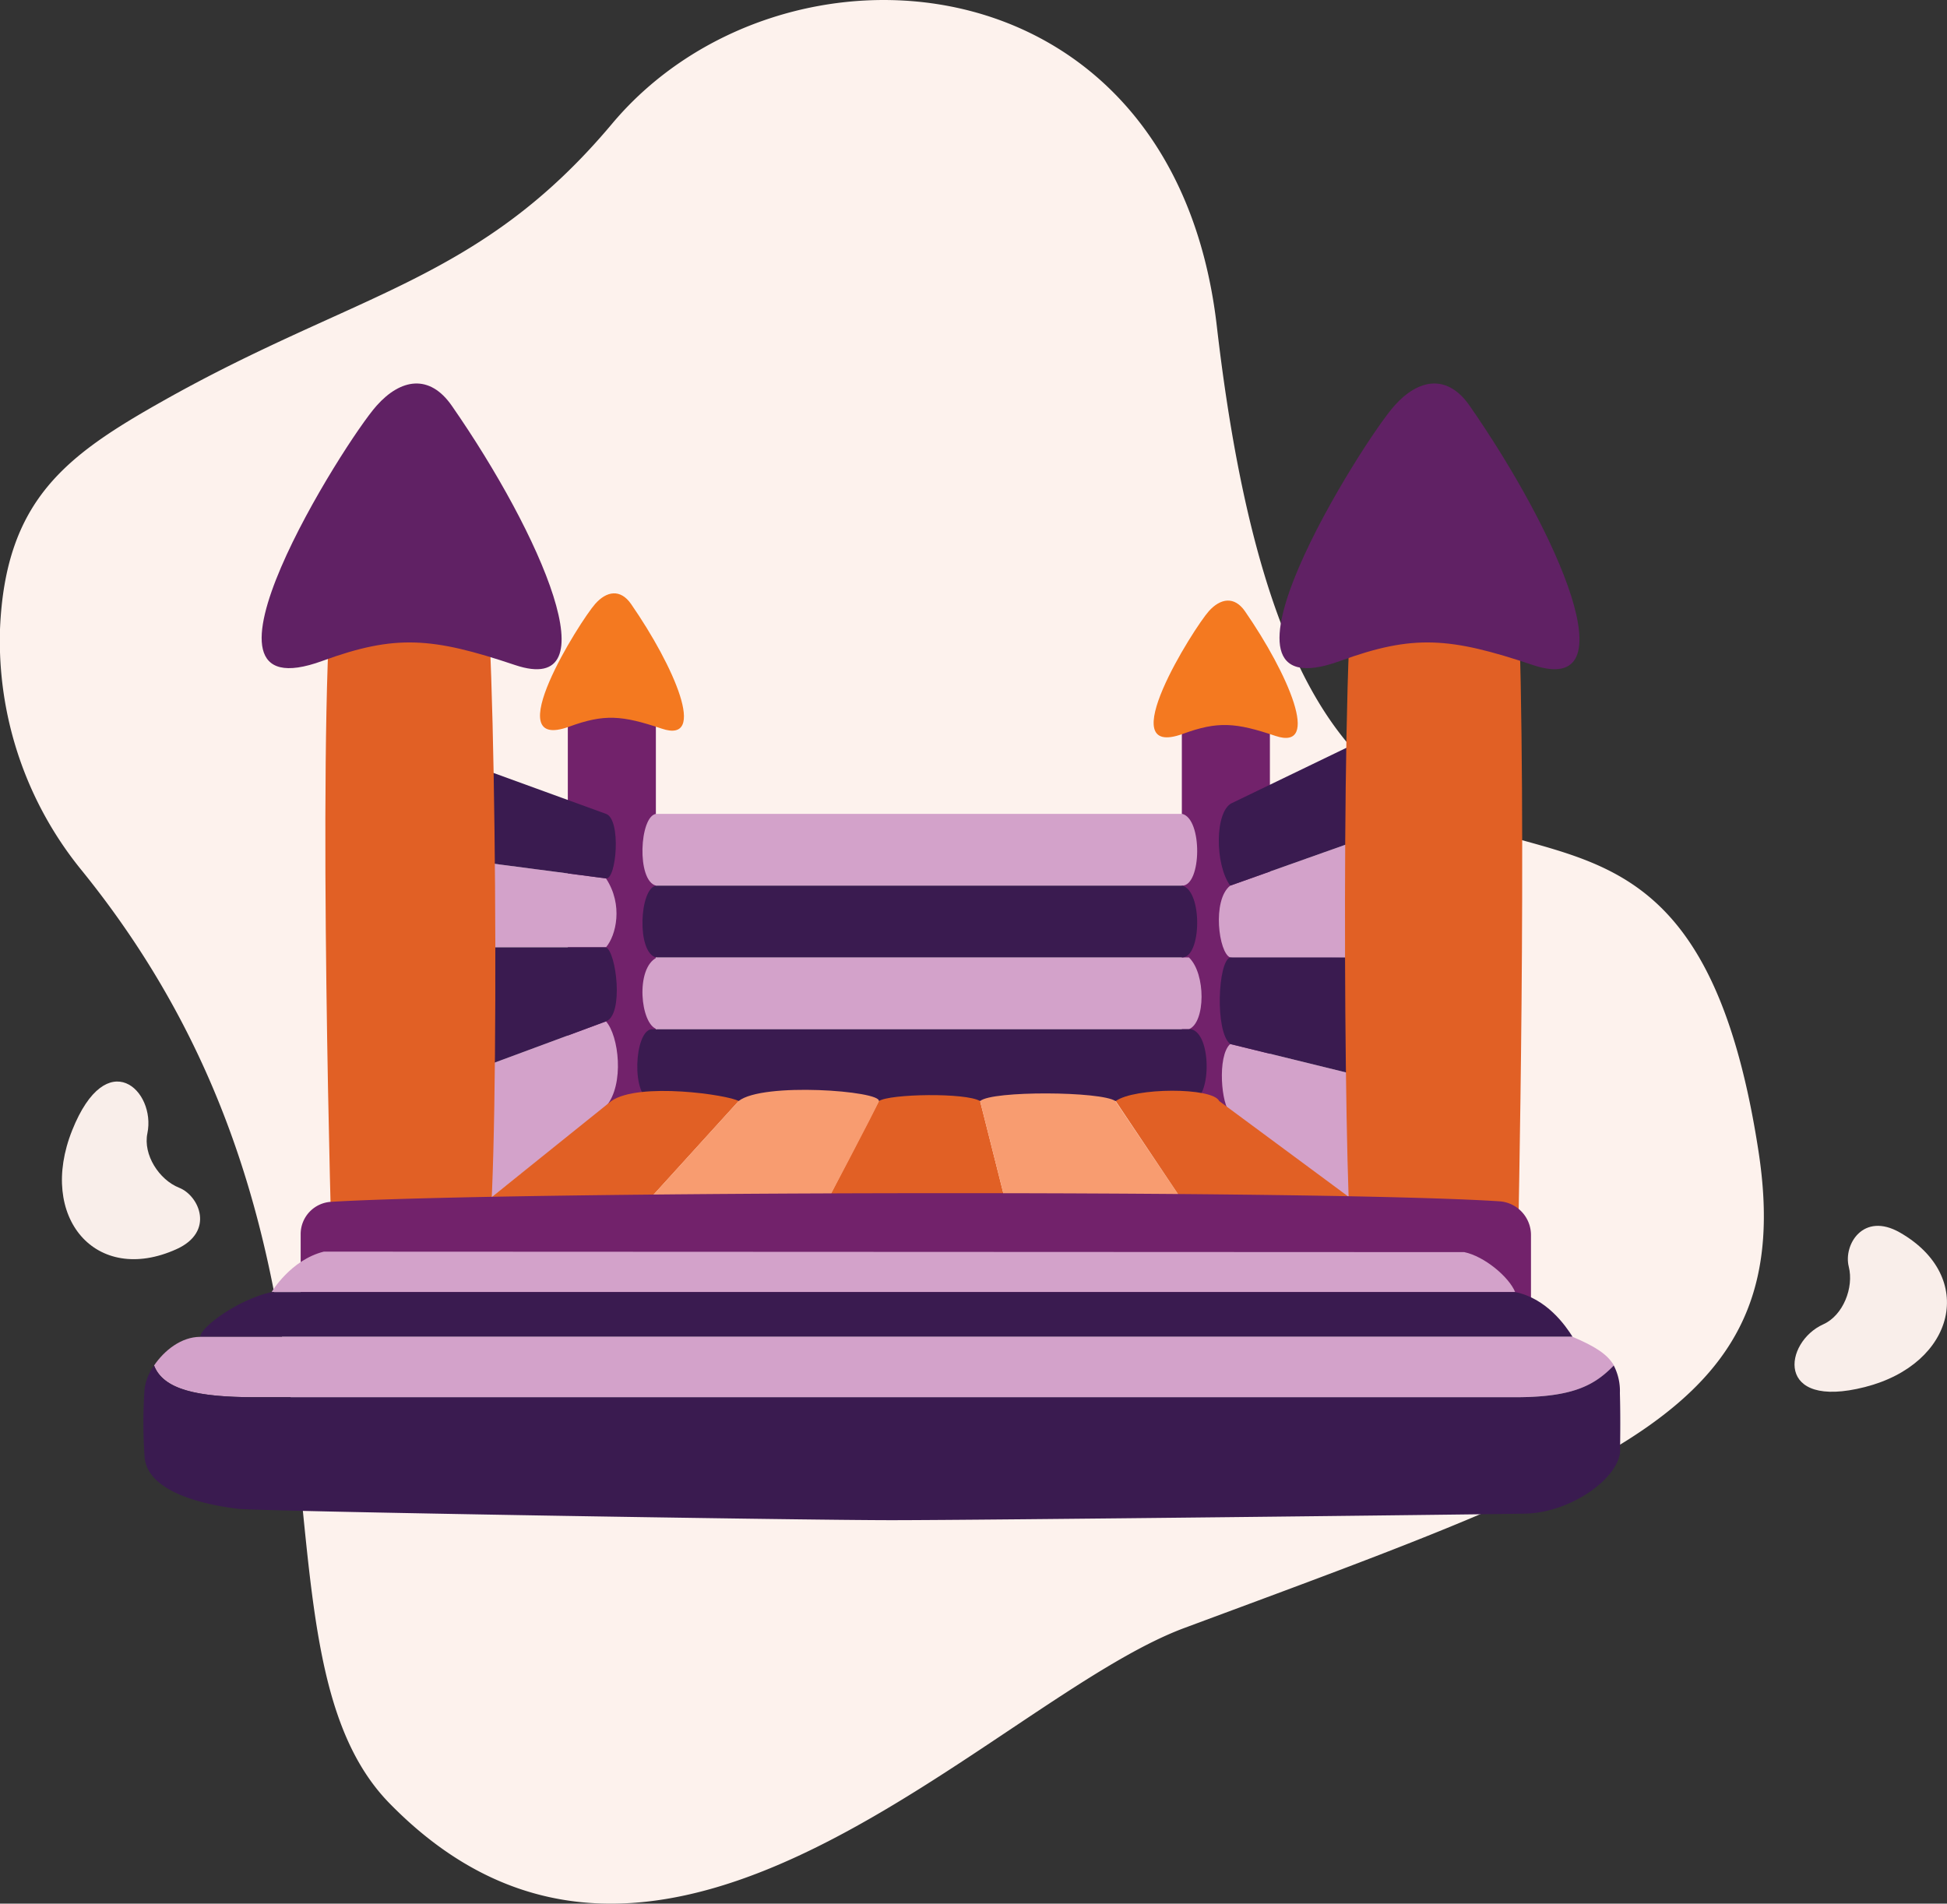 <svg xmlns="http://www.w3.org/2000/svg" viewBox="0 0 317.31 310.27"><rect x="0" y="0" width="317.31" height="310.27" fill="#333333" stroke="none"/><defs><style>.cls-1{fill:#f9eeea;}.cls-2{fill:#fdf2ed;}.cls-3{fill:#72226b;}.cls-4{fill:#d3a2ca;}.cls-5{fill:#3a1b50;}.cls-6{fill:#e16025;}.cls-7{fill:#602164;}.cls-8{fill:#f47920;}.cls-9{fill:#f89c70;}</style></defs><title>soft_landing</title><g id="Layer_2" data-name="Layer 2"><g id="final_design" data-name="final design"><path class="cls-1" d="M28.76,203.6c-13.14,5.94-22.66-5.2-17-19.37s13.69-6.45,12.26.49c-.72,3.48,1.9,7.57,5.18,8.87S35.05,200.76,28.76,203.6Z"/><path class="cls-2" d="M26.61,65.32c31.6-17.8,51.54-19.4,73.15-45.16,27.48-32.75,91.48-28.2,98.55,33,15.32,132.45,74.1,42.21,88.28,134.49,6.42,41.79-22.36,51.23-93.54,77.68-31.34,11.64-85.15,74-129.56,28.6-25.07-25.64,0-90-50.07-151.94A59.22,59.22,0,0,1,0,102.56C.88,81.43,10.83,74.21,26.61,65.32Z"/><rect class="cls-3" x="92.54" y="113.55" width="14.35" height="68.19"/><rect class="cls-3" x="192.61" y="113.55" width="14.35" height="68.19"/><path class="cls-4" d="M79.52,173.6l19.24-7.13c2.08,2.32,3.07,10.25,0,13.88L79.52,195.61Z"/><path class="cls-4" d="M79.52,154.4H98.76c1.63-1.91,2.86-6.88,0-11.23l-19.24-2.52Z"/><path class="cls-4" d="M220.49,175.07l-20-4.91c-2.18,2-1.4,10.12,0,11.14l20,14.31Z"/><path class="cls-4" d="M220.49,137.25l-20,7.1c-3,2.37-1.86,11,0,11.7,1.05.41,20,0,20,0Z"/><path class="cls-4" d="M106.93,144.35h85.73c3.18,0,3.35-10.89,0-11.7H106.93C104.22,133,103.71,143.58,106.93,144.35Z"/><path class="cls-4" d="M107.09,167.75h86.67c2.71-1.09,2.79-9.05,0-11.7H107.09C103.49,157.72,104.35,167,107.09,167.75Z"/><path class="cls-5" d="M106.93,156.05h85.73c3.18,0,3.35-10.89,0-11.7H106.93C104.22,144.75,103.71,155.28,106.93,156.05Z"/><path class="cls-5" d="M106.14,179.46h88c3.26,0,3.44-10.9,0-11.71h-88C103.37,168.15,102.84,178.68,106.14,179.46Z"/><path class="cls-5" d="M200.84,130.86l19.65-9.49v15.88l-20,7.1c-2.53-3.49-2.53-12.2.33-13.49"/><path class="cls-5" d="M220.49,175.07l-20-4.91c-2.52-2-2-13.54,0-14.11h20Z"/><path class="cls-5" d="M79.52,140.65l19.24,2.52c1.71.23,2.52-9.66,0-10.52l-19.24-7Z"/><path class="cls-5" d="M79.52,173.6l19.24-7.13c2.94-1.09,1.68-11.3,0-12.07H79.52Z"/><path class="cls-6" d="M220.49,204.77h26.89c0-3.13,1.58-70.37,0-109.32H220.49C218.48,113.55,219.08,202.21,220.49,204.77Z"/><path class="cls-6" d="M54.1,204.77H79.18c2.28-4.55,1.84-95.08,0-109.32H54.1C51.68,123.5,54.1,204.77,54.1,204.77Z"/><path class="cls-7" d="M239.51,66.13c14.59,21,26.1,47.57,10.31,42.26-13.54-4.55-19.51-5-31.36-.68-24.6,9,3.59-35.75,8.79-41.58C231.19,61.71,235.88,60.9,239.51,66.13Z"/><path class="cls-7" d="M73.63,66.13c14.59,21,26.1,47.57,10.3,42.26-13.54-4.55-19.51-5-31.36-.68-24.59,9,3.6-35.75,8.8-41.58C65.3,61.71,70,60.9,73.63,66.13Z"/><path class="cls-8" d="M102.85,98.45c7,10.11,12.55,22.86,5,20.31-6.51-2.19-9.38-2.41-15.07-.33-11.82,4.31,1.73-17.18,4.22-20C98.86,96.33,101.11,95.94,102.85,98.45Z"/><path class="cls-8" d="M202.9,99.63c7,10.11,12.54,22.86,4.95,20.31-6.5-2.19-9.37-2.41-15.07-.33-11.81,4.31,1.73-17.18,4.23-20C198.9,97.51,201.16,97.12,202.9,99.63Z"/><path class="cls-6" d="M133.82,197.63l9.41-18.17c1.76-1.18,14.2-1.4,16.5,0l4.58,18.17Z"/><path class="cls-6" d="M77,197.63l22.62-18.17c4.48-3.15,19.14-1,20.76,0l-16.51,18.17Z"/><path class="cls-9" d="M103.86,197.63l16.51-18.17c3.94-3.12,23.21-1.65,22.86,0-.16.75-9.41,18.17-9.41,18.17Z"/><path class="cls-9" d="M164.31,197.63l-4.58-18.17c1.92-1.72,19.79-1.6,22.05,0L194,197.63Z"/><path class="cls-6" d="M223.36,197.7,194,197.63l-12.17-18.17c3.06-2.21,15.78-2.28,16.87,0"/><path class="cls-3" d="M249.51,201.3v11.18H49V201.14A5.27,5.27,0,0,1,54,195.88c29.13-1.72,160.83-2,190.39-.08A5.51,5.51,0,0,1,249.51,201.3Z"/><path class="cls-4" d="M44.27,210.59H246.93c-1-2.46-5-5.82-8.29-6.51L52.77,204C47.34,205.36,44.27,210.59,44.27,210.59Z"/><path class="cls-5" d="M256.29,217.89H32.64c0-1.56,6.19-6.12,11.63-7.3H246.93C252.08,211.61,255.21,216.15,256.29,217.89Z"/><path class="cls-4" d="M41.62,227.73H246.93c9.3,0,12.89-1.85,16.1-5.17-1.06-1.84-3.1-3.13-6.74-4.67H32.64c-3.11,0-5.89,2.24-7.53,4.67C26.62,226.48,32.12,227.73,41.62,227.73Z"/><path class="cls-5" d="M264,227.06a9,9,0,0,0-1-4.5c-3.21,3.32-6.8,5.17-16.1,5.17H41.62c-9.5,0-15-1.25-16.51-5.17a8.42,8.42,0,0,0-1.55,3.84,79.4,79.4,0,0,0,0,11c.42,6.43,11.83,8.09,15.14,8.51s91.47,1.86,106.55,1.86,95.89-.94,103.22-1.06,15.12-5.55,15.57-10.08C264,236.62,264.14,231.84,264,227.06Z"/><path class="cls-1" d="M309.64,200.89c12.51,7.16,9.07,21.41-5.7,25.18s-13.25-7.32-6.78-10.23c3.23-1.45,5-6,4.14-9.39C300.4,202.88,303.65,197.46,309.64,200.89Z"/></g></g></svg>